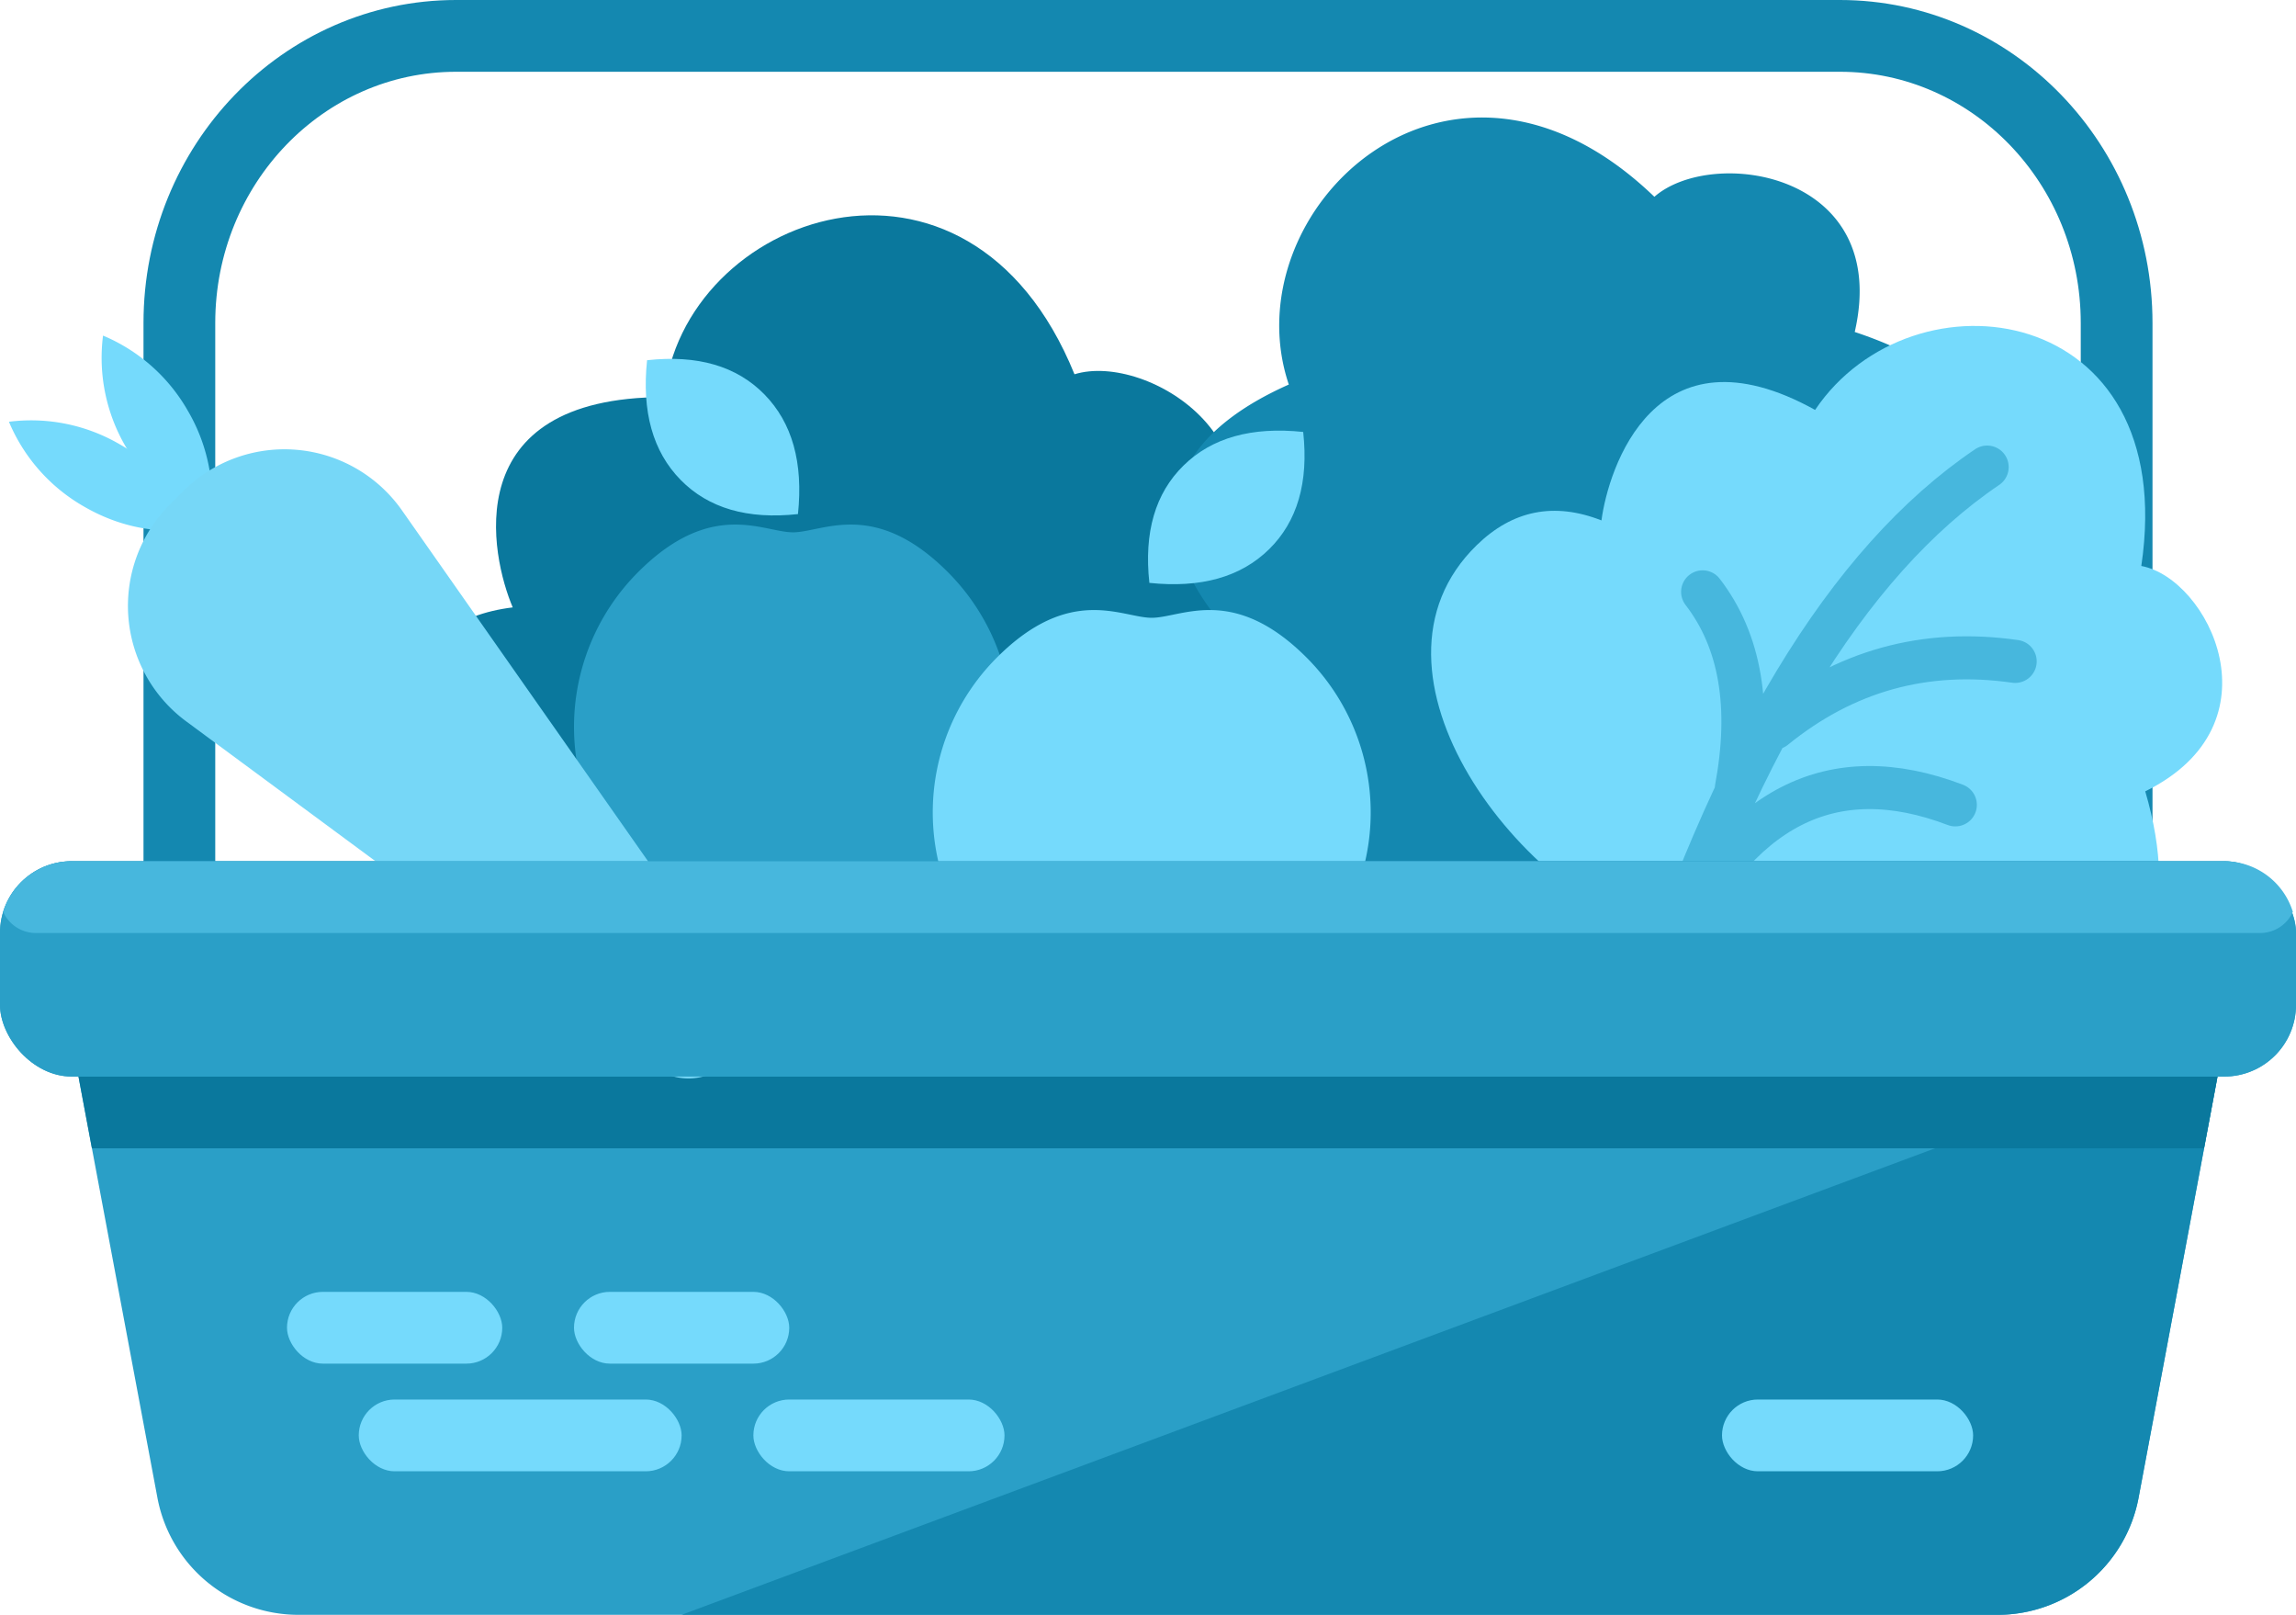 <svg xmlns="http://www.w3.org/2000/svg" width="64" height="45" viewBox="0 0 64 45">
    <g fill="none" fill-rule="evenodd">
        <path fill="#0A789D" fill-rule="nonzero" d="M22.735 26.67c-4.863 1.124-13.177-2.255-11.52-7.34.458-1.407 1.484-2.209 3.077-2.404-.6-1.41-1.593-5.86 4.223-5.86.478-5.086 8.46-7.969 11.436-.636 2.049-.636 6.32 2.058 3.57 5.713 5.688 5.188 1.06 10.07-10.786 10.528z"/>
        <path stroke="#1488B0" stroke-linecap="round" stroke-linejoin="round" stroke-width="2" d="M5 24.125V9c0-4.418 3.454-8 7.714-8h38.572C55.546 1 59 4.582 59 9v15.125"/>
        <path fill="#2A9FC7" fill-rule="nonzero" d="M2 29h60l-2.388 12.737A4 4 0 0 1 55.68 45H8.32a4 4 0 0 1-3.932-3.263L2 29z"/>
        <path fill="#1488B0" fill-rule="nonzero" d="M62 29l-2.388 12.737A4 4 0 0 1 55.68 45H19l43-16zM46.128 23.255c-3.985 3.005-12.955 3.3-13.51-2.02-.154-1.472.458-2.621 1.834-3.448-1.123-1.044-3.84-4.705 1.473-7.071-1.63-4.84 4.49-10.72 10.19-5.232 1.613-1.414 6.61-.69 5.585 3.767 7.306 2.426 5.065 8.768-5.572 14.004z"/>
        <path fill="#0A789D" fill-rule="nonzero" d="M61.438 32H2.562L2 29h60l-.563 3z"/>
        <path fill="#75DAFC" fill-rule="nonzero" d="M46.639 26.218c-4.261-1.138-9.098-7.498-5.476-11.026 1.002-.976 2.161-1.206 3.477-.69.19-1.43 1.48-5.56 5.955-3.079 2.715-4.03 10.188-3.026 9.093 4.349 1.87.344 3.912 4.408.11 6.28 1.98 6.746-3.833 8.838-13.16 4.166z"/>
        <path stroke="#47B7DD" stroke-linecap="round" stroke-linejoin="round" stroke-width="1.2" d="M45.75 28.981c2.513-8.002 5.727-13.323 9.641-15.965M49.459 20.289c1.969-1.599 4.206-2.218 6.713-1.858M46.52 26.515c1.882-4.035 4.543-5.397 7.984-4.086M48.398 21.98c.427-2.293.115-4.122-.938-5.487"/>
        <rect width="64" height="6" y="24" fill="#2A9FC7" fill-rule="nonzero" rx="2"/>
        <path fill="#2A9FC7" fill-rule="nonzero" d="M22.104 26.362a6.104 6.104 0 0 0 4.316-10.42c-2.049-2.05-3.488-1.108-4.316-1.108-.827 0-2.267-.942-4.316 1.108a6.104 6.104 0 0 0 4.316 10.42z"/>
        <rect width="6" height="2" x="8" y="36" fill="#75DAFC" fill-rule="nonzero" rx="1"/>
        <path fill="#75DAFC" fill-rule="nonzero" d="M32.104 28.744a6.104 6.104 0 0 0 4.316-10.42c-2.049-2.05-3.488-1.108-4.316-1.108-.827 0-2.267-.942-4.316 1.108a6.104 6.104 0 0 0 4.316 10.42z"/>
        <rect width="6" height="2" x="16" y="36" fill="#75DAFC" fill-rule="nonzero" rx="1"/>
        <g fill-rule="nonzero">
            <path fill="#75DAFC" d="M5.445 14.753a4.902 4.902 0 0 0-2.098-2.366 4.902 4.902 0 0 0-3.098-.634 4.902 4.902 0 0 0 2.098 2.366c.957.553 1.99.764 3.098.634z"/>
            <path fill="#75DAFC" d="M5.872 14.548a4.902 4.902 0 0 0-.634-3.098 4.902 4.902 0 0 0-2.366-2.098 4.902 4.902 0 0 0 .634 3.098 4.902 4.902 0 0 0 2.366 2.098z"/>
            <path fill="#76D7F7" d="M4.738 14.056l.364-.364a4 4 0 0 1 6.103.531l9.301 13.258c.458.652.38 1.54-.183 2.103-.56.56-1.446.627-2.084.156L5.19 20.102a4 4 0 0 1-.452-6.046z"/>
        </g>
        <rect width="9" height="2" x="10" y="39" fill="#75DAFC" fill-rule="nonzero" rx="1"/>
        <rect width="7" height="2" x="21" y="39" fill="#75DAFC" fill-rule="nonzero" rx="1"/>
        <rect width="7" height="2" x="48" y="39" fill="#75DAFC" fill-rule="nonzero" rx="1"/>
        <path fill="#75DAFC" fill-rule="nonzero" d="M22.243 14.326c-1.407.154-2.497-.164-3.271-.953-.775-.79-1.086-1.901-.935-3.335 1.406-.154 2.497.163 3.271.953.774.79 1.086 1.9.935 3.335zM32.038 16.243c-.154-1.407.163-2.497.953-3.271.79-.775 1.9-1.086 3.335-.935.154 1.406-.164 2.497-.953 3.271-.79.774-1.901 1.086-3.335.935z"/>
        <g fill="#2A9FC7" transform="translate(0 24)">
            <rect width="64" height="6" fill-rule="nonzero" rx="2"/>
        </g>
        <path fill="#47B7DD" fill-rule="nonzero" d="M2 24h60a2 2 0 0 1 1.912 1.411A1 1 0 0 1 63 26H1a1 1 0 0 1-.912-.589A2 2 0 0 1 2 24z"/>
    </g>
</svg>
